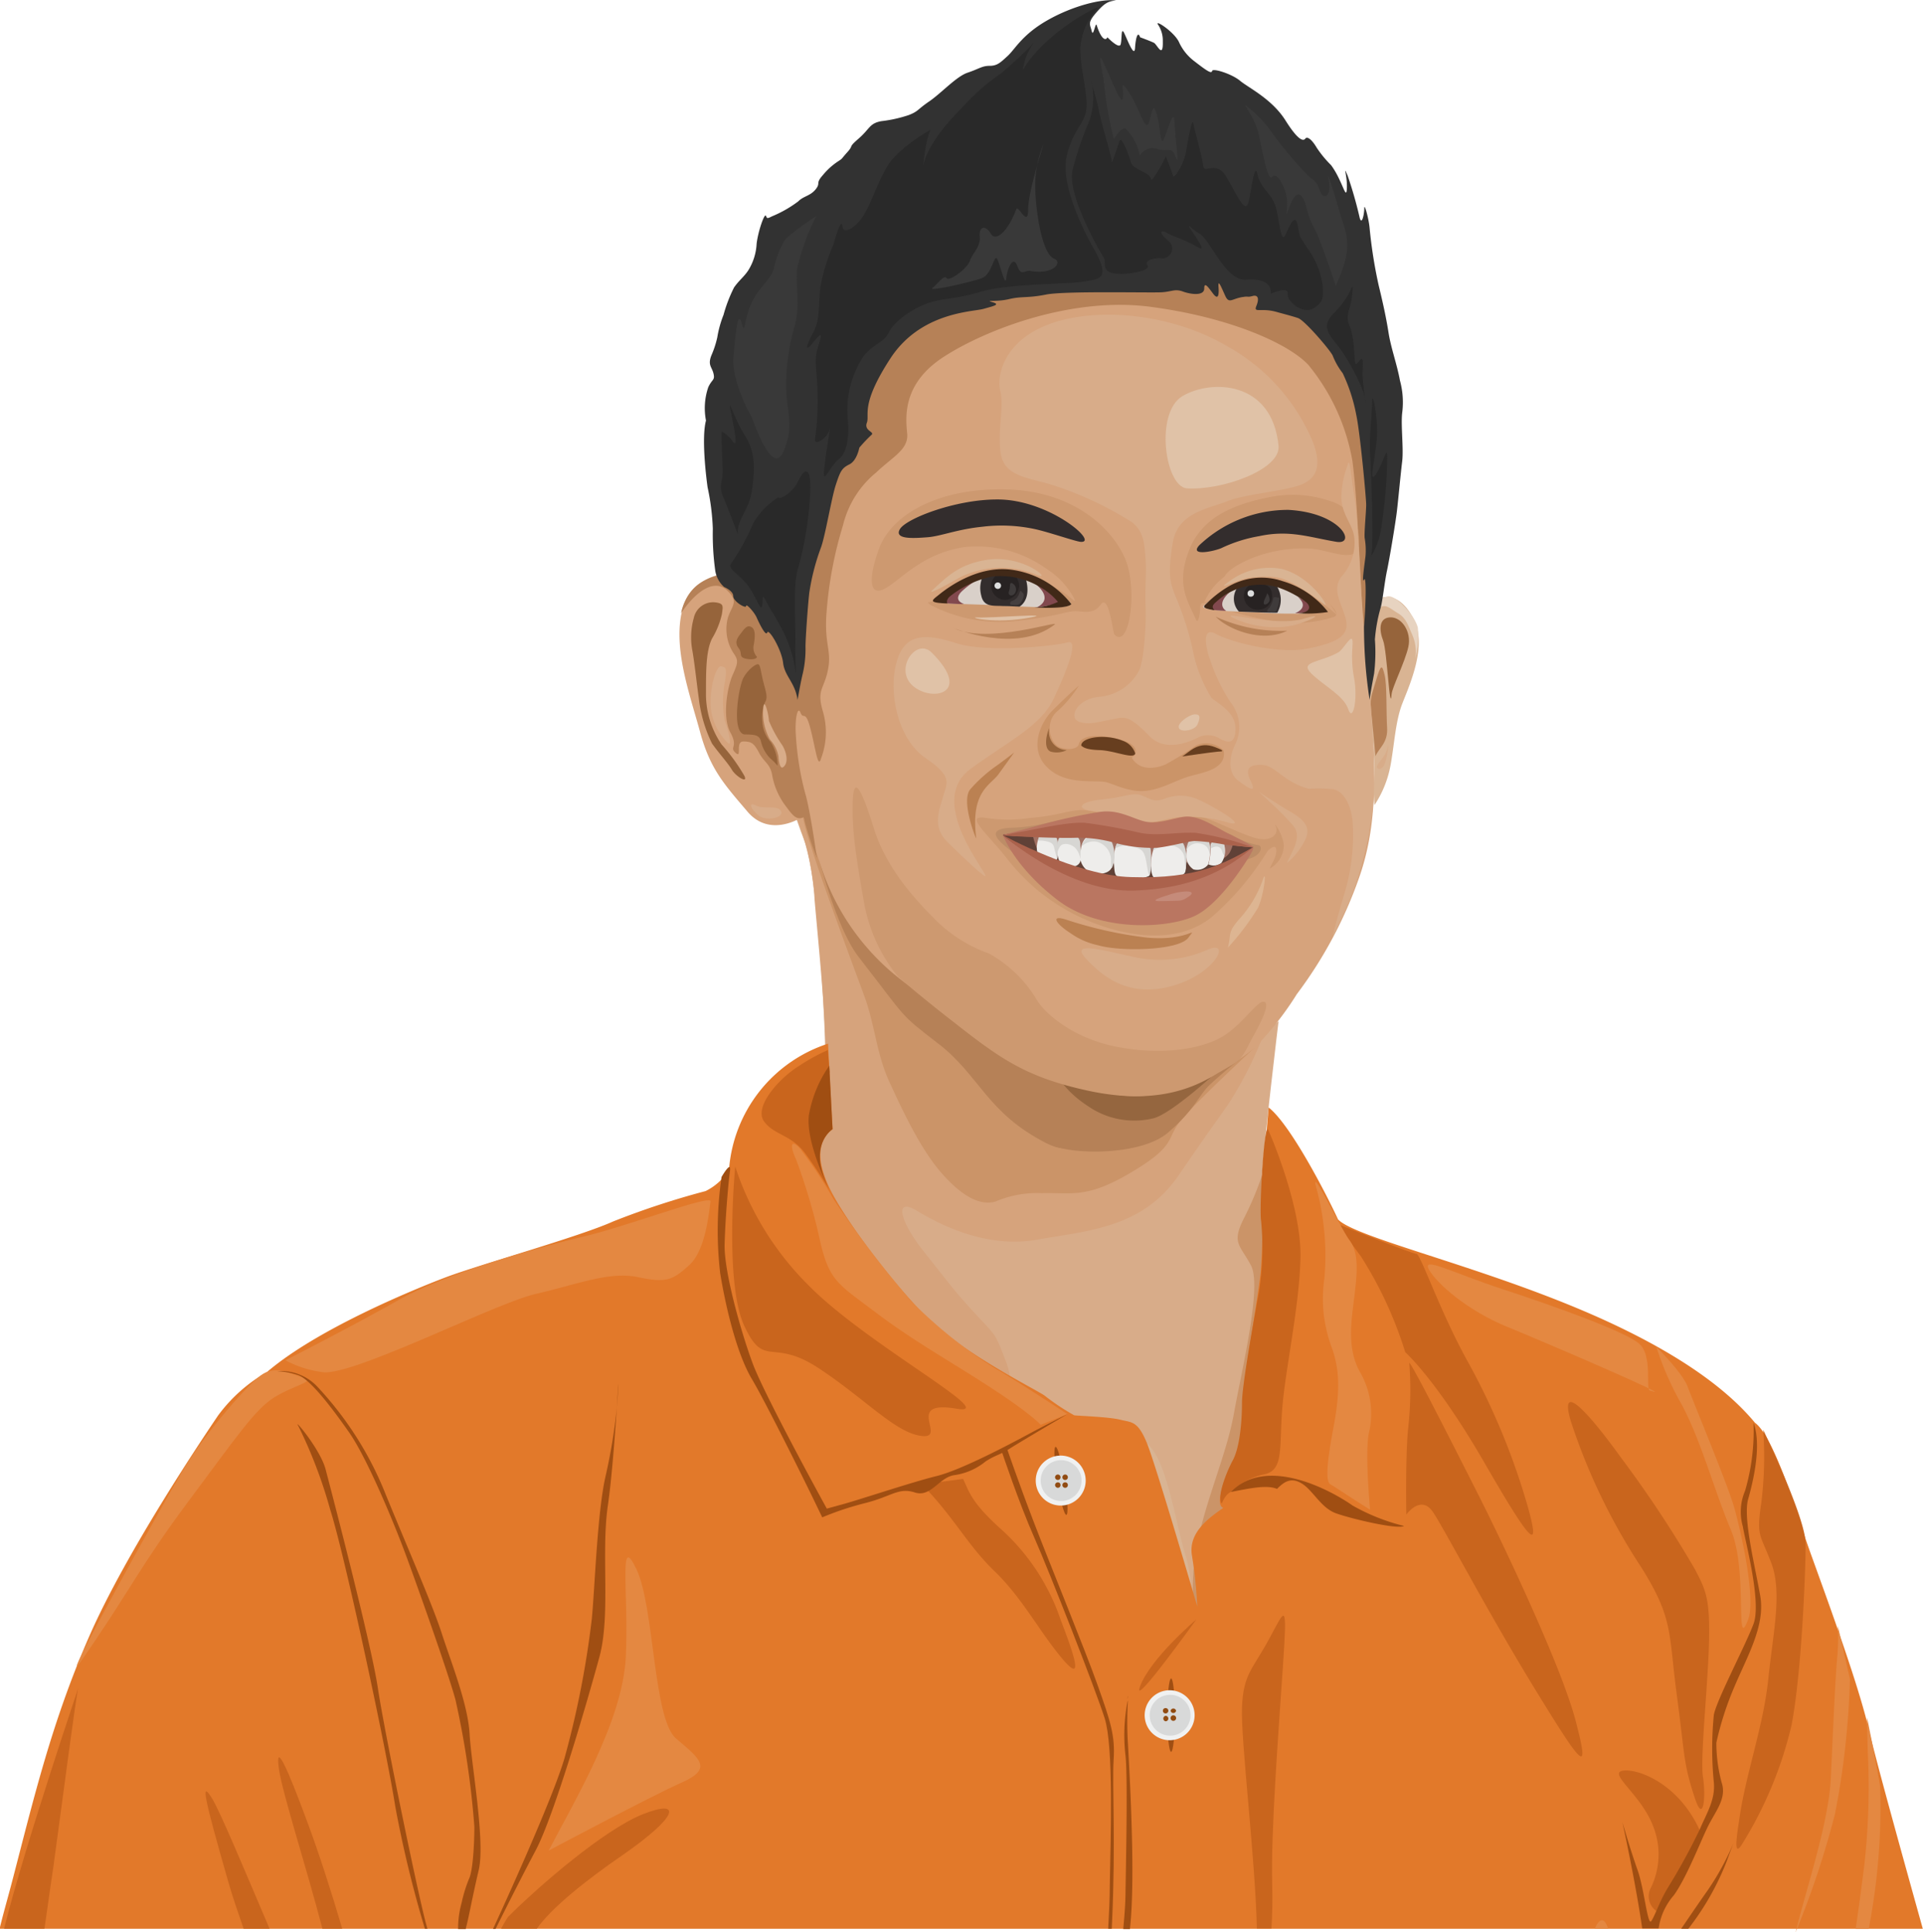 <svg xmlns="http://www.w3.org/2000/svg" width="194.02" height="194.9" viewBox="0 0 194.02 194.9">
  <defs>
    <style>
      .cls-1 {
        fill: #d8ac89;
      }

      .cls-2 {
        fill: #d6a37c;
      }

      .cls-3 {
        fill: #cb9468;
      }

      .cls-4 {
        fill: #b68157;
      }

      .cls-5 {
        fill: #95663f;
      }

      .cls-6 {
        fill: #cd9970;
      }

      .cls-7 {
        fill: #bb8152;
      }

      .cls-8 {
        fill: none;
        stroke: #d25a30;
        stroke-miterlimit: 10;
        stroke-width: 0.15px;
      }

      .cls-9 {
        fill: #96643b;
      }

      .cls-10 {
        fill: #d9b493;
      }

      .cls-11 {
        fill: #e7d3c0;
      }

      .cls-12 {
        fill: #ddb592;
      }

      .cls-13 {
        fill: #e0c2a7;
      }

      .cls-14 {
        fill: #323232;
      }

      .cls-15 {
        fill: #e2792a;
      }

      .cls-16 {
        fill: #c9651d;
      }

      .cls-17 {
        fill: #e48841;
      }

      .cls-18 {
        fill: #a04e12;
      }

      .cls-19 {
        fill: #f0f1f1;
      }

      .cls-20 {
        fill: #d8d9d9;
      }

      .cls-21 {
        fill: #914b12;
      }

      .cls-22 {
        fill: #332d2d;
      }

      .cls-23 {
        fill: #d9d0c9;
      }

      .cls-24 {
        fill: #272222;
      }

      .cls-25 {
        fill: #82494e;
      }

      .cls-26 {
        fill: #412918;
      }

      .cls-27 {
        fill: #bd8d67;
      }

      .cls-28 {
        fill: #604137;
      }

      .cls-29 {
        fill: #a17062;
      }

      .cls-30 {
        fill: #eeedeb;
      }

      .cls-31 {
        fill: #d7d6d3;
      }

      .cls-32 {
        fill: #ba7661;
      }

      .cls-33 {
        fill: #ab624c;
      }

      .cls-34 {
        fill: #c58b7a;
      }

      .cls-35 {
        fill: #673e1f;
      }

      .cls-36 {
        fill: #292929;
      }

      .cls-37 {
        fill: #393939;
      }

      .cls-38 {
        fill: #dddede;
      }

      .cls-39 {
        fill: #3f3b3b;
      }

      .cls-40 {
        fill: #453f3f;
      }
    </style>
  </defs>
  <title>Asset 29people2</title>
  <g id="Layer_2" data-name="Layer 2">
    <g id="Layer_1-2" data-name="Layer 1">
      <g>
        <g>
          <path class="cls-1" d="M80.34,117.07s3.15-3.57,2.94-10.79-.91-17.6-2-21.16c-.61-1.53-1.32-3.67-1.32-3.67s1.32-3,1.73-1.62,3,11.5,7.73,15.66,10.68,8.55,12.82,9.67,7.33,4.38,13.13,4.07,8.54-2.24,10.07-3.46S129,103,129,103s-1.42,11.69-1.73,16.17.41,5.29.91,6.51.21,6.41-.4,11.3-1,9.77-2.14,13.12-1.93,2.75-2.54,5.6.1,7.42-1.22,7.42-5.7-10-6.92-12.72-5.9-4.37-9.36-6.2S83.29,131.51,80.34,117.07Z"/>
          <path class="cls-2" d="M100.83,141.4s1.83-1,.69-4-1-2.59-3.11-4.88-2.46-2.83-5.13-6.19-3-5.57-.76-4.2,7,3.82,12.11,2.91,10.63-1.15,14.29-6.49,3.21-4.58,5-7.17a38.27,38.27,0,0,0,3.51-6.87c.16-.53-1.91,2.21-6.1,3.43s-21.45-3.12-25.19-6.18S84.66,90.21,83.6,86.93a26.54,26.54,0,0,0-2.83-5.88s-.89.4-.58,1a26.49,26.49,0,0,1,2,8.75c.45,5.18,1.52,15.34,1,18.84-1,3.89-1.83,6.34-2.44,6.87s2.06,6.94,5.8,10.45S97.71,138,98.85,139A14.06,14.06,0,0,1,100.83,141.4Z"/>
          <path class="cls-3" d="M126.55,105.7s-5.11,4.73-7.1,6.94-.45,2.67-5.11,5.49-6.1,2.14-9.23,2.22a10.7,10.7,0,0,0-4.66.84c-1.53.45-3.35-.46-5.49-2.91s-4-6.48-5.26-9.23-1.45-5.72-2.45-8.46S81.48,85.22,81,82.37C83.67,88,87.18,94,89.31,96s6.49,6.11,8.4,7.48,7.09,4.66,9.92,5.34,8.39,1,10.91.31A68.09,68.09,0,0,0,126.55,105.7Z"/>
          <path class="cls-4" d="M81.54,82.2s2.18,10.57,5.1,14.34c5,6.41,3.94,5.57,8.08,8.77s4.82,6.92,10.85,10c2.6,1.32,3.61-.1,4-1.58s-5.88-7.36-6.49-8.47S81.54,82.2,81.54,82.2Z"/>
          <path class="cls-4" d="M97.71,104.32s2.44,2.14,4.88,4.12,1.88,6.31,3.79,7.15,8.73,1,11.47-1.35,3.1-3.79,4.25-4.86a51.88,51.88,0,0,1,4.08-3.38c.21-.08-7.64,5.49-16.49,3S97.71,104.32,97.71,104.32Z"/>
          <path class="cls-5" d="M122.58,108.29s-4.35,4-6.17,4.5a8.19,8.19,0,0,1-6.64-1.22c-2.45-1.6-2.9-3-3.37-3.2s5.73.61,8.33.76A46.11,46.11,0,0,0,122.58,108.29Z"/>
          <g>
            <path class="cls-2" d="M101.09,106.48c-3.73-2.12-6.4-5-9.16-6.91a23.73,23.73,0,0,1-9-11.91C80.76,81.23,81,82.37,81,82.37s-3.25,2.24-5.58-.5-3.77-4.28-4.79-8.05-2.84-8.64-1.73-12.51,5.5-4.17,8,0,3.66,4.89,3.86,2.35S80.64,50.43,83,46.87s2.85-4.28,3.76-8.14,4.72-11.4,13.6-12.72,20.9-.2,27.41,2.64,11.08,13.54,10.58,20.76-.92,9.66-.82,11.8.69,6.61.86,10.79.92,10.42-1.29,16.6a43.28,43.28,0,0,1-6.26,11.68,31.27,31.27,0,0,1-4.27,5.42c-1.6,1.37-7.55,5.64-13.81,4.73S104.63,108.49,101.09,106.48Z"/>
            <path class="cls-6" d="M90.61,98.52a16.3,16.3,0,0,1-3.45-7.6c-.84-4.73-1.21-7.2-1.13-10s.87-1.47,2.14,2.64c1.09,3.54,3.56,6.56,6,9a14.34,14.34,0,0,0,5.6,3.61,13,13,0,0,1,4.78,4.58c.84,1.52,3.75,3.91,7.83,4.78,4.83,1,8.83.25,10.82-.89s3.54-3.51,4.19-3.59c1.18-.14-.8,3.17-1.33,4.2-1,2-1.19,1.79-3.48,3.17s-6.06,3-12.59,1.64c-7-1.48-9.5-3.64-14.7-7.69C92.08,99.84,90.61,98.52,90.61,98.52Z"/>
            <path class="cls-4" d="M82.42,86.54s-.66-4.8-1.19-6.56a29.07,29.07,0,0,1-.92-5.65c-.15-1.75.16-3.2.46-2.44s.48-.38,1,1.61.75,4.13,1.07,3A7.46,7.46,0,0,0,83,71.67c-.61-2.14.15-2.14.54-4.12s-.39-2.52-.15-5.73A39.89,39.89,0,0,1,85.05,53a9.89,9.89,0,0,1,3.35-5.34c1.68-1.6,3.28-2.32,3.13-3.92s-.54-5,3.66-7.73,12.9-6.12,20.91-5.06S130,34.66,132,36.8a20.91,20.91,0,0,1,4.45,9.69c.38,2.89.53,6.48.69,9.15s.41,8.74.49,10.11.73-11.79,1.26-16.52-2-17.78-7.32-20.83-20.83-7.4-30.83-5.49S85.5,28.71,84,35.19,80.39,58,79.32,58.93s-2.67-.85-4.28-1.08-5.48.08-6.33,4c1.68-2.44,3.44-3.44,4.66-2.29s.46,1.52.07,2.75A4.47,4.47,0,0,0,74,65.87c.53.75.46,1-.08,2.21s-1.07,4.27-.23,5.8-.15,1.45.53,2.06-.06-1.15.77-1.15,1.07.16,1.6,1.15,1.07,1.06,1.3,2.14a7.27,7.27,0,0,0,1.22,3c.68.91,1.07,1.53,1.68,1.45l.3-.08A32.12,32.12,0,0,0,82.42,86.54Z"/>
            <path class="cls-6" d="M112.43,64c1.52,1.53,2.3-4.34,1.22-7.32s-5-7.17-12.2-7.32-11.6,2.82-12.75,5.95-1,5,.69,4,3.66-3.44,7.86-4.12a12,12,0,0,1,8.93,2.64c.76.76-3.9-1.8-7.18-1.12s-4.42,2-5.1,3.13c-.08.39-.77.78.07,1.22a15.1,15.1,0,0,0,8.39,1.6c4-.45,5-.91,5.88-1s2,.46,2.82-.68S112.28,63.8,112.43,64Z"/>
            <path class="cls-6" d="M120.67,62.51c-.81-1.89-2.13-3.58-.6-7.25s5.72-4.65,8-5.11a11.68,11.68,0,0,1,6.11.38,4,4,0,0,1,2.9,4.35c-.15,2.13-2.89.55-5,.45-5.18-.22-9.28,2.58-8.44,3.18s6.94-2.72,10.07,1.79c.54.83,1.63,1.62.86,1.93a12.78,12.78,0,0,1-6.46.35,37.86,37.86,0,0,1-5.87-1.52c-.84-.38-1.15-.31-1.15.23S120.9,63,120.67,62.51Z"/>
            <path class="cls-4" d="M129.87,63.62c-2.59,1.29-6.07-.2-7.21-1.42A15.74,15.74,0,0,0,129.87,63.62Z"/>
            <path class="cls-4" d="M106.4,63c.66-.51-6.63,2-10.14.38C96.26,63.35,102.52,66,106.4,63Z"/>
            <path class="cls-3" d="M108.85,69.15s-1.53,1.37-2.67,2.52-2.45,3.81-.53,5.72,4.95,1.22,6,1.52,2.44,1.07,4.12.84,3-1.14,4.5-1.52,3.49-.79,3.19-2.53a2.48,2.48,0,0,0-2.81-.5,31,31,0,0,1-3,1.88c-1,.46-2.69.72-3.46-.66.51-.35.61-.92-.15-1.42s-4.67-1.43-5.18,0c-.05.5-.92.71-1.88.4s-1.63-2.34-.42-3.56A11.37,11.37,0,0,0,108.85,69.15Z"/>
            <path class="cls-7" d="M98.5,84.55c0,.19-1.58-3.75-.61-4.93a14.7,14.7,0,0,1,2.74-2.44c.82-.6,1.69-1.27,1.69-1.27l-1.58,2.19C99.92,79.22,97.89,79.83,98.5,84.55Z"/>
            <path class="cls-6" d="M101.55,86.54c-.94-1.19-1.2-1.4-2.16-2.52s-1.29-1.73.08-1.52a15.15,15.15,0,0,0,4.5,0c2.64-.2,3.88-.79,5.16-.79s4.63,1.07,6.3,1.17,4.58-.61,5.6-.51,4.53,2,6,2.24,2-.66,1.68-1.27.72.71.82,1.93a2.71,2.71,0,0,1-1.32,2.29c-.31.15.5-.81.56-1.63s-.46-.5-.87-.1a28.84,28.84,0,0,1-5.7,6.72c-3.41,2.69-8.44,2.09-12.92.1A20.33,20.33,0,0,1,101.55,86.54Z"/>
            <path class="cls-7" d="M110.81,95.35A7.43,7.43,0,0,1,108,94.12c-1.43-.91-2.09-1.88-.46-1.37a41.34,41.34,0,0,0,8.24,1.83c4.23.36,5.09-1.32,4.12,0S113,96,110.81,95.35Z"/>
            <path class="cls-1" d="M129.83,87.06c.77-1.59,1.52-2.75.61-3.82a29.4,29.4,0,0,0-2.49-2.5l-.92-.86s1.68,1.12,2.8,1.78,2.55,1.43,1.93,2.89A7,7,0,0,1,129.83,87.06Z"/>
            <path class="cls-8" d="M118.77,72.73c-1.11.29-1.45-.84-1.23-1.83a14.56,14.56,0,0,0,.54-3.66,54.73,54.73,0,0,0-1.15-8.47,33.94,33.94,0,0,1-.37-5c0-.15.68,5.12,1.37,7.78s1.38,7.17,1.52,8.32S120.21,72.35,118.77,72.73Z"/>
            <path class="cls-8" d="M124.34,48.47c-1.62.59-1.3.53-4.89.84a12.34,12.34,0,0,1-6.18-.92c-1.37-.38.69-.53,4-.84s5.34-.3,6.8-.38S126.86,47.55,124.34,48.47Z"/>
            <path class="cls-9" d="M78.45,77.23a4.36,4.36,0,0,0-.7-2.39,3.29,3.29,0,0,1-.83-2,3.93,3.93,0,0,1,.26-2c.31-.46.11-1-.15-2s-.3-1.73-.51-1.83-1.06.51-1.52,1.37-1.23,5.45.1,5.7c1.16,0,1.53.1,1.68.71a3.51,3.51,0,0,0,.91,1.68A6.77,6.77,0,0,1,78.45,77.23Z"/>
            <path class="cls-9" d="M76.37,66.25A1.34,1.34,0,0,1,76.06,65c.15-.92.15-1.58-.3-1.78s-.72.3-1.12.81-.46.92-.1,1.37,0,.82.56,1S76.37,66.51,76.37,66.25Z"/>
            <path class="cls-9" d="M75.1,78.25a18.67,18.67,0,0,0-2.29-3.15,9,9,0,0,1-1.58-5.29c0-2.14,0-4.17.61-5.4a8.2,8.2,0,0,0,1-2.49c.11-.81.21-1.07-.76-1.17A2,2,0,0,0,70,62.33a7.2,7.2,0,0,0-.15,3.26c.2,1.06.51,3.86.66,4.88A13.9,13.9,0,0,0,71.84,75c.71,1,1.63,2,2,2.64S75.51,79.11,75.1,78.25Z"/>
            <path class="cls-10" d="M138.68,81.2a10.74,10.74,0,0,0,1.58-3.81c.41-2.09.51-4.58,1.22-6.41s2.54-5.8,1.17-8.5-3.11-2.49-3.76-1.88a3.36,3.36,0,0,0-1.23,2.52c.06,1,1.07,12.84,1,15A17.17,17.17,0,0,0,138.68,81.2Z"/>
            <path class="cls-9" d="M140.41,70c-.18,2.24-.46-4.37-.86-5.39s-.46-2.29.71-2.34,2.18,1.47,1.83,3S140.46,69.35,140.41,70Z"/>
            <path class="cls-1" d="M138.94,77.23c.4-.68.91-1,1.07-1.88s0,1.17-.36,1.83S138.78,77.49,138.94,77.23Z"/>
            <path class="cls-1" d="M78.76,81.76c-.42-.58-1.68-.1-2.5-.51s-.5.36.26,1S79.27,82.47,78.76,81.76Z"/>
            <path class="cls-1" d="M73.52,75a5.63,5.63,0,0,1-1.83-4.12c0-2,.66-3.77,1.06-3.67s.62,0,.42,1.43a10.46,10.46,0,0,0-.06,4C73.42,73.52,73.88,75.15,73.52,75Z"/>
            <path class="cls-4" d="M138.78,76.27c.36-.87,1.27-1.32,1.17-2.9s0-4.27-.25-5.29-.36-1.17-.87.56-.63,1.78-.46,3.36S138.78,76.27,138.78,76.27Z"/>
            <path class="cls-11" d="M142.8,66.45a4.32,4.32,0,0,0-.3-2.39c-.46-1.07-.66-1.73-1.43-2.19s-1.17-.91-1.73-.66-1.11-.61.71-1.06c.82-.11,2.7,1.93,3,3.15A9.3,9.3,0,0,1,142.8,66.45Z"/>
            <path class="cls-1" d="M79,77.39c.55-.37.42-1.38-.05-2.19a12.93,12.93,0,0,1-1.37-2.49c0-.51-.45-2.39-.56-1.38a5.54,5.54,0,0,0,.66,3.26,3.4,3.4,0,0,1,.87,1.73C78.56,76.78,78.71,77.59,79,77.39Z"/>
            <path class="cls-1" d="M112.89,72.43c-1.75.28-2.9.76-4,.38s-.31-2.29,2-2.52a5,5,0,0,0,4-2.59c.54-.92.77-4.73.69-6.57s.11-3.43,0-4.73-.08-2.74-1.38-3.73a34.66,34.66,0,0,0-8.47-3.89c-2.59-.7-4.58-.92-4.81-3.36s.39-4.43,0-6,.39-5.11,5.12-6.79,12.2-1,17.77,2.29a19.65,19.65,0,0,1,8.63,9.61c.84,2.14.61,3.66-1.15,4.35s-5.58.92-7.48,1.68-5,1.14-5.49,4.2-.3,3.89.23,5.26a30.63,30.63,0,0,1,1.75,5.34,14.65,14.65,0,0,0,1.91,5c.53.54,2.44,1.38,2.44,3.13s-.92,1.37-1.6,1a2.24,2.24,0,0,0-2.06-.15c-.61.3-3.28,1.68-5-.08S113.68,72.3,112.89,72.43Z"/>
            <path class="cls-1" d="M99.39,88.22c-.83-1.54-5.57-7.7-1.45-10.68s7.1-4.35,8.39-7.1,2.6-6,1.38-5.64-8.17,1.07-11.22.08-5.17-1.06-6,1.82c-.92,3.06.08,7.86,2.9,9.77s2.13,2.52,1.76,3.89-1.15,3,.45,4.58S99.8,89,99.39,88.22Z"/>
            <path class="cls-1" d="M132.05,79.56c-2.52-.65-3.36-2.33-4.66-2.4s-1.83.31-1.21,1.6-.08.84-1.23,0-.91-2.52-.31-3.7a4,4,0,0,0-.49-4.23,17.61,17.61,0,0,1-2-4.13c-.46-1.14-1-3.61.53-2.76s6.33,2.08,9.32,1.47,4.11-1.3,3.81-2.83-1.53-3-.46-4.42a5.07,5.07,0,0,0,1.3-3.82c-.08-1.45-1.45-2.51-1.3-4.5a9.59,9.59,0,0,1,.61-2.9c.23-.91.25.46.7,3.21s.45,7.49.95,13,1.45,14.93.82,18.92a35.92,35.92,0,0,1-2.17,8.57c-.86,2-1.81,3.88-1.81,3.88s.37-1.69,1.21-4.44a20.18,20.18,0,0,0,.83-6.87c-.07-1.75-.83-3.51-2.13-3.62A14,14,0,0,0,132.05,79.56Z"/>
            <path class="cls-1" d="M124,83a14.07,14.07,0,0,0-4.66-.61c-2.14.07-2.75,1-4.88.29a21.5,21.5,0,0,0-4.42-.9c-1.46-.23-1.15-.92,1.2-1.15s3.06-.76,4-.38,1.22.69,2.28.31a4.33,4.33,0,0,1,3.51.15C122.35,81.28,126,83.45,124,83Z"/>
            <path class="cls-1" d="M121.72,95.85a12,12,0,0,1-7.61.61c-2.9-.61-6.26-1.6-4.5.28s4.45,4,8.92,2.63C122.78,98.07,124.3,94.64,121.72,95.85Z"/>
            <path class="cls-12" d="M123.88,95.59c.38-1.42-.08-1.42,1.07-2.79a11.69,11.69,0,0,0,2.44-4c.46-1.45.16,1.37-.45,2.74A25.64,25.64,0,0,1,123.88,95.59Z"/>
            <path class="cls-13" d="M104,62.28c2.56-.47-4.12.08-5.34,0S100.3,63,104,62.28Z"/>
            <path class="cls-1" d="M124.56,62.4c-2-1,4,.91,7,0,2.71-.8-.05.61-1.8.8A10,10,0,0,1,124.56,62.4Z"/>
          </g>
          <path class="cls-3" d="M120.93,164.88a20.22,20.22,0,0,1-.3-8.14c.7-4.78,3.05-9.66,3.86-14.14s2.85-12.82,1.73-14.95-2-2.24-.7-4.79a31.78,31.78,0,0,0,2.33-6c.61-1.93,2.14,7.83,2.75,11.09s-1.94,14.76-2.85,19.44-1.84,10.37-3.06,13.42A7.49,7.49,0,0,1,120.93,164.88Z"/>
          <path class="cls-10" d="M120,163a13.55,13.55,0,0,0-.41-6.21c-1-3.25-1.83-9.35-3.76-11.09s-4.47-2.85-8.65-3.05a18.83,18.83,0,0,1-6.36-1.2s-.45,1.5,3.82,4.36,5.6,3,8.55,8.13A47.87,47.87,0,0,0,120,163Z"/>
        </g>
        <path class="cls-14" d="M80.47,70.6c-.24-1.76-1.3-2.37-1.46-3.74s-1.45-3.51-1.6-3.06-.84-1-1.07-1.52-1.06-1.45-1.06-1.15-1.3-.45-1.3-1-.92-.92-.92-.92a2.78,2.78,0,0,1-.91-1.76,26.61,26.61,0,0,1-.23-4.12,23.71,23.71,0,0,0-.53-4.19c-.16-1.15-.62-5-.16-6.72a6.54,6.54,0,0,1,.23-3.36c.38-.83.69-.68.53-1.37s-.6-.84-.22-1.83a9.73,9.73,0,0,0,.6-1.83A10.82,10.82,0,0,1,73,31.76,14.76,14.76,0,0,1,74.06,29c.53-.76,1-1.06,1.45-1.75a5.61,5.61,0,0,0,.83-2.68c.16-1.29.77-3,.92-2.82s0,.4.61.08a12,12,0,0,0,2.67-1.52c.53-.54,1.22-.54,1.76-1.22s-.08-.54.75-1.46a6.81,6.81,0,0,1,1.53-1.37c.47-.31.23-.15.92-.92s0-.38,1.14-1.37,1.07-1.53,2.29-1.75a13.48,13.48,0,0,0,2.75-.61c1-.39.84-.54,2.07-1.38s2.74-2.52,3.88-2.9,1.45-.69,2.21-.69,1.07-.3,1.83-1,1.46-2.14,4-3.59,5.49-2.2,6.94-2c-.84.07-1.21.3-2.06,1.29s-.56,1.12-.4,1.8.38-1,.5-.6c.46,1.45.92,1.6,1.08,1.22,0,0,1.19,1.24,1.34.71s0-1.91.39-1.06,1,2.41,1.06,1.42.28-1.76.51-1.07c0,0,1.09.4,1.4.56s.94,1.68.89-.16a2.87,2.87,0,0,0-.51-1.72c-.23-.46,1.68.81,2.14,1.8a5,5,0,0,0,1.52,1.91c1.38,1.07,1.76,1.3,1.83,1s2,.31,2.82,1,3.21,1.82,4.58,4,1.84,2.06,2,1.83.61,0,1.15.92a11,11,0,0,0,1.44,1.75c1.15,1.53,1.53,3.67,1.6,2.37s-.45-2.52.08-1.3a41,41,0,0,1,1.22,4.27c.23.77.46-.45.46-1s.46,1.07.54,2.06a47.55,47.55,0,0,0,.91,5.73c.46,1.9.76,3.28,1,4.8s.84,3.13,1.15,4.81a8.32,8.32,0,0,1,.22,3.28c-.14,1.3.16,3.59,0,4.89s-.38,3.73-.53,5-.76,4.88-1,6-.44,3.05-.64,3.74a15.93,15.93,0,0,0-.58,3.2,17.78,17.78,0,0,1-.08,3.44c-.23,1.22-.45,2.44-.45,2.67a47.82,47.82,0,0,1-.57-7.4c.18-2.06.26-5.27,0-4.74s.07-1.67.15-2.36a7,7,0,0,0-.08-1.83c-.07-.46.15-2.67.15-3.36s-.61-7.25-1-9.07a17.14,17.14,0,0,0-1.37-4.21,7.18,7.18,0,0,1-1-1.75c-.16-.45-2.82-3.58-3.51-3.81s-1.69-.48-2.14-.61c-1.6-.46-2.37.15-2.06-.61s.16-1.15-.39-1-.4,0-.91.09c-1.14.14-1.44.75-1.83-.09s-.76-1.82-.69-.91-.07,1.29-.53.69-.91-1.3-.91-.54-1.31.61-2.14.31-1.07,0-2.14.07-9.77-.15-11.67.23-2.44.15-3.74.46-2.52.07-1.68.31.15.38-.92.68-6.33.31-9.38,5-2.06,5.65-2.37,6.48.84.92.46,1.23a14.42,14.42,0,0,0-1.22,1.29s-.23,1.3-1,1.68-.92.69-1.37,2.06-1.08,5.27-1.53,6.41a22.52,22.52,0,0,0-1.15,4.5c-.14,1.22-.38,4.58-.38,5.42A11,11,0,0,1,81,67.92C80.77,68.84,80.47,70.6,80.47,70.6Z"/>
        <g>
          <g>
            <path class="cls-15" d="M188.58,174.55c-1.31-5.7-5.69-17.1-6.51-19.63s-3.15-10.08-5-11.41c-1.94-2.33-6.31-6.61-17.29-11.28S136.7,124.8,135,123c-1.12-2.44-4.78-9.56-7-11.29-.3,3.16-.61,8.55-.71,10.07a49.44,49.44,0,0,1-.1,6.61c-.41,3.46-1.73,10.59-1.73,12.62a17.82,17.82,0,0,1-.72,5.59c-.51,1.43-2.44,5-1.32,5.5-1.32.92-3.56,2.44-3.16,4.79a45.43,45.43,0,0,1,.54,5.15s-4.19-14.34-5.11-16.55-1.53-2-2.67-2.29-4.2-.38-4.65-.45a23,23,0,0,1-3-2c-1.3-.84-8.24-4.27-11.91-7.94s-8.54-10.22-9.91-13.28-.76-4.73.46-5.64c-.24-3.89-.46-8.62-.46-8.62a14.5,14.5,0,0,0-10,12.74,5.82,5.82,0,0,1-2.36,2.13,82.65,82.65,0,0,0-9.32,3.06c-3.35,1.52-13.5,4.35-16.93,5.65s-13,5.26-18,9.54A15.9,15.9,0,0,0,22,142.78c-1.29,1.91-9.23,13.66-13,22.28s-5.57,16.25-7.7,24.42c-.52,2-1,3.63-1.34,5.07H194C191.82,186.73,189.33,177.76,188.58,174.55Z"/>
            <path class="cls-16" d="M21.43,181.46c-1.22-2-.91-.4,1.63,8.45.45,1.57,1,3.11,1.52,4.64H27.2C24.75,188.81,22.26,182.84,21.43,181.46Z"/>
            <path class="cls-16" d="M31.09,184c-2.13-5.79-3.35-8.44-2.95-5.59.37,2.57,2.8,10,4.39,16.14h2C33.44,190.83,32.18,186.94,31.09,184Z"/>
            <path class="cls-16" d="M5.36,188.49c1-7.33,2.33-17.6,2.54-18.22S2.44,186.35.41,194.55H4.48C4.76,192.76,5,190.8,5.36,188.49Z"/>
            <path class="cls-16" d="M83.67,120s-1-1.72-2.42-3.65-3.15-1.83-4.17-3.25,1.43-4.28,3.56-5.6a18.91,18.91,0,0,1,2.88-1.58l.18,2.22s-2.25,3.73-1.33,7.19A17.15,17.15,0,0,0,83.67,120Z"/>
            <path class="cls-16" d="M96.51,142.09c4.66.79-9.15-6.51-15-12.51a30,30,0,0,1-7.33-11.91s-1.12,11.7.92,16.08,2.75,1.12,7.52,4.27,7.74,6.52,10.38,6.82S91.12,141.18,96.51,142.09Z"/>
            <path class="cls-16" d="M124.18,150.49a7,7,0,0,1,3.37-1.78c2-.41,1.51-2.65,1.82-6.62s1.73-10.28,1.84-15.25-2.85-12-3.26-12.88-.92,8.09-.71,9.21a28.93,28.93,0,0,1-.21,7.12c-.4,2.14-1.72,9.36-1.72,11.19s-.21,4.48-.92,5.8-1.63,3.76-1.12,4.38C123.68,150.64,124.18,150.49,124.18,150.49Z"/>
            <path class="cls-16" d="M141.89,152.77s-.11-6,.2-8.84a34.16,34.16,0,0,0,.1-6.41c-.1-.72,4.68,8.74,7,13.32s8.34,17.2,9.77,22.68.91,5-4-3-9.16-16.18-10.38-18S141.89,152.77,141.89,152.77Z"/>
            <path class="cls-16" d="M141.78,136.39a39.76,39.76,0,0,0-4.47-9.66c-1.43-1.93-2.34-3.26-2.34-3.26s7.53,3,7.94,3,2.33,5.7,5.08,10.69a70.39,70.39,0,0,1,6.11,14.65c1.32,4.68.6,4.28-4.27-4.17S141.78,136.39,141.78,136.39Z"/>
            <path class="cls-16" d="M171,181.36c-1.18-3.54-1-4.27-1.83-10.47s-.3-7.64-3.66-12.93a61.45,61.45,0,0,1-7-14.54c-1.23-4.08,1.41-1.43,5.08,3.66A117.84,117.84,0,0,1,171,158.27c1.12,2.14,1.53,2.95,1.43,7.32s-.91,11.8-.61,13.64S171.9,184.11,171,181.36Z"/>
            <path class="cls-16" d="M167.12,192.76a1.82,1.82,0,0,1-.61-2.24,7.68,7.68,0,0,0,.2-6.52c-1.22-3-4.37-5.08-3.05-5.38s5.59,1.06,7.84,6A89.76,89.76,0,0,1,167.12,192.76Z"/>
            <path class="cls-16" d="M175.47,183.6c.69-4.84,2.43-9.36,2.94-14.24s1.42-8.75.3-11.71-1.52-2.63-1-6.09a38.28,38.28,0,0,0,.19-7.33s4.28,8.84,4.28,11.5-.41,13.12-1.43,18.31a40.11,40.11,0,0,1-5,12C174.85,187.47,175.26,185,175.47,183.6Z"/>
            <path class="cls-16" d="M93,149.72c3.15,3.16,4.58,6.1,7.33,8.75s4.37,5.8,6.61,8.55,1.83.91.1-3.56a21.65,21.65,0,0,0-5.8-9c-2.24-2-3-3.05-3.56-4.17l-.51-1.12Z"/>
            <path class="cls-16" d="M62.74,187.17c5.89-4.08,6-5.71,2.13-4.18s-10.48,7.22-13.63,10.38c0,0-.27.41-.69,1.18h3.61C55.64,192.42,59.23,189.58,62.74,187.17Z"/>
            <path class="cls-16" d="M128.36,190.21c-.15-5.49.61-15.1,1.07-22s.3-6-1.38-2.9-2.59,3.51-2.74,6.87c-.15,3.17,1.34,15.23,1.5,22.34h1.47C128.37,193.17,128.4,191.7,128.36,190.21Z"/>
            <path class="cls-16" d="M115,170.17c1-2.84,5.7-6.82,5.7-6.82S114.21,172.4,115,170.17Z"/>
            <path class="cls-17" d="M160.9,194.55h1.36C161.86,193.34,161.37,193.46,160.9,194.55Z"/>
            <path class="cls-17" d="M8.2,167.52C13,160.65,14,158.16,19,151.45s6.72-9.26,8.64-10.48,4.29-1.63,3-2-2.65-1.22-4.07-.41-5.9,6.11-7.83,9.26S5.36,171.6,8.2,167.52Z"/>
            <path class="cls-17" d="M138.23,152.27c-1.63-1-3.46-2.24-4-2.55s-.31-2.44.3-5.69.72-5.5-.1-7.94a14.05,14.05,0,0,1-.81-7.12,26,26,0,0,0-.81-9.16c-.72-2.54,2.44,4.07,3.35,5.29s.81,3,.51,5.49-.82,5.3.51,7.74a8.4,8.4,0,0,1,.91,6.31C137.72,146.78,138.23,152.27,138.23,152.27Z"/>
            <path class="cls-17" d="M176.38,163.35c-1.35,3.52,0-4.88-1.73-9s-3.06-9.16-5-12.72a30.56,30.56,0,0,1-2.54-5.79s2.65,2.64,3.15,4,4,9.77,4.68,12.11S177.19,161.22,176.38,163.35Z"/>
            <path class="cls-17" d="M189.7,180.24c-.2-1.42-1.32-7-1.32-7s0,1.84.1,4.17a71.66,71.66,0,0,1-.4,10.89c-.26,1.94-.51,4.06-.86,6.27h1.32A64.58,64.58,0,0,0,189.7,180.24Z"/>
            <path class="cls-17" d="M185.13,183a82,82,0,0,0,1.52-13.63L185.43,164a23.33,23.33,0,0,1-.1,3.55c-.2,2.55-.4,7.33-.61,11.81s-2.51,11.28-3.47,15.22h.05A89.44,89.44,0,0,0,185.13,183Z"/>
            <path class="cls-17" d="M181.3,194.55h-.05c0,.11-.07.24-.09.35S181.21,194.76,181.3,194.55Z"/>
            <path class="cls-17" d="M105,143.72s-.82-1-4.89-3.66-7.94-4.79-11.69-7.63-4.68-3.16-5.6-6.92A62.47,62.47,0,0,0,80.34,117c-.72-1.53-.51-2.14.4-1.12a43.88,43.88,0,0,1,3.36,5.08A109.2,109.2,0,0,0,92,131.31a47.4,47.4,0,0,0,8.25,6.62c2.13,1.21,7.43,4.7,7.43,4.7Z"/>
            <path class="cls-18" d="M113.76,171.39c.08-.35,0-.47,0,0Z"/>
            <path class="cls-18" d="M113.81,176a34.76,34.76,0,0,1,0-4.58c0,.07,0,.13-.05.21a17.87,17.87,0,0,0-.2,5.49c.2,1.83.09,8.75,0,13.53,0,1.4-.12,2.69-.23,3.93H114C114.54,189.93,114.08,180.81,113.81,176Z"/>
            <path class="cls-18" d="M107.71,142.63s-2.14,1.06-4,2.06-6.72,3.58-9.23,4.2-7.71,2.36-9.38,2.82l-1.68.46s-6.26-11.37-7.48-14.65-2.9-9.31-2.83-12,.38-6.26.54-7.41-.85.61-.85.61a37.72,37.72,0,0,0-.14,9.69c.68,4.13,1.83,8.4,3.2,10.69s5.42,10.46,6.26,12.21l.84,1.74a29.9,29.9,0,0,1,4.34-1.44c2.68-.68,3.36-1.6,5-1.07s2.43-1.53,4-1.75a6.36,6.36,0,0,0,3.14-1.38c1.07-.69,1.37-.61,2.43-1.29S107.71,142.63,107.71,142.63Z"/>
            <path class="cls-18" d="M141.66,153.92a20.39,20.39,0,0,1-5.19-2.06c-1.6-1.14-8.47-5.26-12.29-1.37,1.68-.31,3.59-.77,4.66-.31.69-.68,1.38-1.23,2.51-.54s1.92,2.45,3.44,3S141,154.3,141.66,153.92Z"/>
            <path class="cls-18" d="M62.23,142c.07-.78.13-1.5.15-2.09C62.41,139,62.35,140.11,62.23,142Z"/>
            <path class="cls-18" d="M38.12,170.25c-.69-4.58-4.73-20-5.27-22.05s-3.36-5.34-2.74-4.35a47.9,47.9,0,0,1,3.2,8.4c1.53,4.8,5.72,24.48,6.56,29.9a115.37,115.37,0,0,0,3,12.4h.26C42.5,192.71,38.8,174.8,38.12,170.25Z"/>
            <path class="cls-18" d="M47,194.51c.31-1.14.62-3,1.3-5.88s-.75-10.68-.92-13.73-1.9-7.32-2.81-10.15-3.51-8.77-5.65-14a34.39,34.39,0,0,0-6.94-10.92,5,5,0,0,0-4-1.52,7.72,7.72,0,0,1,2.06.38c1.22.38,3.43,3.28,5.19,5.8s4.42,8.85,5.72,12.36,4.27,11.9,5,14.58a88.94,88.94,0,0,1,1.91,12.81c0,1.76-.15,4.5-.54,5.27a14.61,14.61,0,0,0-.75,2.44,9.54,9.54,0,0,0-.35,2.63H47Z"/>
            <path class="cls-18" d="M54,186.73c1.9-3.5,5.34-15.41,6.48-19.61s.16-10.45.84-15.19c.41-2.8.73-7.23.92-10a55.85,55.85,0,0,1-1.15,7c-.83,3.67-1.07,11.15-1.38,14.36a93.73,93.73,0,0,1-2.74,14c-1.21,4.17-6.27,15.21-7.23,17.28H50C51.37,191.8,53,188.61,54,186.73Z"/>
            <path class="cls-18" d="M112.2,193.9c.38-8.16,0-14,.16-16.4s-.3-3.82-1.6-7.48-4.81-12.21-6.42-16.4-2.81-7.71-2.81-7.71l-.47.46s1.76,5.26,3.28,8.69,6.19,15.34,7.11,18.24.61,11.83.52,16.94c0,1.33-.08,2.82-.16,4.31h.36C112.18,194.33,112.19,194.13,112.2,193.9Z"/>
            <path class="cls-18" d="M174.89,185.93Z"/>
            <path class="cls-18" d="M168.89,191.16c1.31-1.84,2.68-5.42,3.44-6.95s1.92-2.83,1.37-4.43a15.38,15.38,0,0,1-.53-4,31.67,31.67,0,0,1,1.76-5.5c1.3-3.12,3.2-6.26,2.67-9.3s-1.76-7.87-1.22-9.77,1.37-5.49.54-7.71a21.61,21.61,0,0,1-.85,6.87,5.36,5.36,0,0,0-.23,3.59c.23,1.45,1.91,7.63,1.08,9.84s-3.67,7.56-4,9.15a35,35,0,0,0,0,6.87c.15,1.76-.76,3.13-1.44,4.74a62.76,62.76,0,0,1-3.21,5.86c-.84,1.38-1.3,2.84-1.67,3.36s-.7-3.27-1.39-5.19-1.52-4.8-1.52-4.8,1.32,6,2,10.72h1.66A6.43,6.43,0,0,1,168.89,191.16Z"/>
            <path class="cls-18" d="M174.25,187.65c.36-1,.57-1.54.64-1.72a26.85,26.85,0,0,1-2.56,4.69c-.92,1.3-1.86,2.69-2.71,3.93h.72A27.07,27.07,0,0,0,174.25,187.65Z"/>
            <path class="cls-18" d="M83.37,119.36s-2.07-4.28-1.76-6.87a12.48,12.48,0,0,1,2.06-5L84,113.9S81.61,115.39,83.37,119.36Z"/>
            <path class="cls-17" d="M55.36,186.66c2.44-4.74,7.48-13,7.78-19.54s-.76-12.67,1.07-8.85,1.68,15.11,4,17.09,3.81,3,.61,4.42S55.36,186.66,55.36,186.66Z"/>
            <path class="cls-17" d="M32.78,138.43c3.62,0,17.24-7,21.36-7.94s7.33-2.28,10.23-1.67,3.5.3,5.19-1.23,2-5.64,2.13-6.4-8.24,2.44-12.67,3.5-13.88,3.66-18.77,6.42-11.45,6.1-11.45,6.1A10.78,10.78,0,0,0,32.78,138.43Z"/>
            <path class="cls-17" d="M166.46,140.26c3.25,1.09-10.23-4.73-14.35-6.41s-7.18-4.42-7.94-5.8,2.3.3,7.49,2,12.35,4.27,13.73,5.49S166,140.11,166.46,140.26Z"/>
          </g>
          <path class="cls-18" d="M118.54,173c0,2-.17,3.7-.38,3.7s-.39-1.66-.39-3.7.18-3.7.39-3.7S118.54,171,118.54,173Z"/>
          <path class="cls-18" d="M107.42,149.32c.3,1.89.38,3.45.17,3.48s-.62-1.47-.92-3.37-.38-3.45-.17-3.49S107.11,147.42,107.42,149.32Z"/>
          <path class="cls-19" d="M115.49,173a2.52,2.52,0,1,1,2.52,2.53A2.52,2.52,0,0,1,115.49,173Z"/>
          <path class="cls-19" d="M104.5,149.34a2.52,2.52,0,1,1,2.52,2.52A2.52,2.52,0,0,1,104.5,149.34Z"/>
          <path class="cls-20" d="M105,149.34A2.06,2.06,0,1,1,107,151.4,2.06,2.06,0,0,1,105,149.34Z"/>
          <path class="cls-20" d="M116,173a2.06,2.06,0,1,1,2.06,2.07A2.06,2.06,0,0,1,116,173Z"/>
          <g>
            <path class="cls-21" d="M107,149a.27.27,0,0,1-.27.28.28.28,0,0,1-.28-.28.28.28,0,0,1,.28-.27A.27.27,0,0,1,107,149Z"/>
            <path class="cls-21" d="M107.74,149a.27.27,0,0,1-.27.28.27.27,0,0,1-.28-.28.28.28,0,0,1,.28-.27A.27.27,0,0,1,107.74,149Z"/>
            <path class="cls-21" d="M107,149.79a.27.27,0,0,1-.27.28.29.29,0,0,1-.28-.28.28.28,0,0,1,.28-.27A.26.26,0,0,1,107,149.79Z"/>
            <path class="cls-21" d="M107.74,149.79a.27.27,0,0,1-.27.28.28.28,0,0,1-.28-.28.27.27,0,0,1,.28-.27A.26.26,0,0,1,107.74,149.79Z"/>
          </g>
          <g>
            <path class="cls-21" d="M117.88,172.56a.28.28,0,0,1-.28.27.27.27,0,0,1-.27-.27.26.26,0,0,1,.27-.27A.27.27,0,0,1,117.88,172.56Z"/>
            <path class="cls-21" d="M118.66,172.56a.28.28,0,0,1-.55,0,.28.28,0,0,1,.55,0Z"/>
            <path class="cls-21" d="M117.88,173.35a.28.28,0,0,1-.28.27.28.28,0,0,1,0-.55A.28.28,0,0,1,117.88,173.35Z"/>
            <path class="cls-21" d="M118.66,173.35a.28.28,0,0,1-.55,0,.28.28,0,1,1,.55,0Z"/>
          </g>
        </g>
        <path class="cls-22" d="M109,54.65c2,.19-3.12-4.31-8.42-4.27-4.19,0-9.18,1.93-9.79,3s1.47.91,2.8.81,3-.81,5.53-1.06a16,16,0,0,1,5.35.25C105.82,53.68,108.46,54.59,109,54.65Z"/>
        <path class="cls-22" d="M121,55a13,13,0,0,1,9-3.57c5.39.3,6.89,3.56,4.83,3.22-2.75-.46-4.73-1.23-7.79-.57a14.53,14.53,0,0,0-3.84,1.22C122.33,55.65,120,56.1,121,55Z"/>
        <path class="cls-2" d="M108.32,60.55c.58.58-.88-2.35-3.13-3.34a9.29,9.29,0,0,0-8.45,0c-2.93,1.34-4.41,4-2.77,3.48s4.5-3.08,7.78-2.85A11.33,11.33,0,0,1,108.32,60.55Z"/>
        <path class="cls-2" d="M121.52,60.72c0,.41,3.35-2.67,7-2a13.42,13.42,0,0,1,6.4,3.35,18.14,18.14,0,0,0-1.86-2.62A8,8,0,0,0,126,57.05,6.35,6.35,0,0,0,121.52,60.72Z"/>
        <g>
          <path class="cls-23" d="M107.93,60.73c-.91-.95-4.23-3.59-8.31-2.9A11.37,11.37,0,0,0,95,59.88c-.48.42-1.36.72-.25.89s3.63.16,6.77.33C107.49,61.44,108.37,61.18,107.93,60.73Z"/>
          <path class="cls-22" d="M99.29,57.88A2.87,2.87,0,0,0,99,60.06c.26,1.24,1.27,1,2.21,1.07.69,0,1.64.06,1.64.06s1.38-.67.55-3.13A13.66,13.66,0,0,0,99.29,57.88Z"/>
          <path class="cls-24" d="M100,59.07a1.43,1.43,0,0,1,1.52-1.37,1.4,1.4,0,0,1,1.31,1.4,1.5,1.5,0,0,1-1.38,1.41A1.44,1.44,0,0,1,100,59.07Z"/>
          <path class="cls-25" d="M97.29,60.93s-1.27-.34-.19-1.34a9.21,9.21,0,0,1,1.32-1s-2.49.66-3.1,1.37-.67.82.27.9S97.29,60.93,97.29,60.93Z"/>
          <path class="cls-25" d="M104.65,61.25c-.08,0,1.83-.68-.18-2.36a9.13,9.13,0,0,1,2.47,1.9A11.24,11.24,0,0,1,104.65,61.25Z"/>
          <path class="cls-26" d="M95.58,60.87s-.18-.34.27-.72a10.13,10.13,0,0,1,4.26-2,7.74,7.74,0,0,1,4.82,1.06,6.64,6.64,0,0,1,1.81,1.5,5.73,5.73,0,0,1-2.3.55c-.52,0,3.29.24,3.65-.33a9.22,9.22,0,0,0-6.17-3.48c-3.4-.39-6.41,1.91-7.15,2.51S93.54,60.79,95.58,60.87Z"/>
        </g>
        <g>
          <path class="cls-23" d="M121.38,61.17s2.44-2.51,5.27-2.43A7.14,7.14,0,0,1,131.1,60c.9.52,2.59,1.78,2.13,1.78a41.62,41.62,0,0,1-6.22,0C126.1,61.69,121.36,61.7,121.38,61.17Z"/>
          <path class="cls-22" d="M125,61.69a1.92,1.92,0,0,1,.26-2.84,8.61,8.61,0,0,1,3.54.24,2.57,2.57,0,0,1,.07,2.71C128.41,61.84,125,61.69,125,61.69Z"/>
          <path class="cls-24" d="M125.52,60.27A1.28,1.28,0,0,1,127,58.82c.89.11,1.31.44,1.34,1.18a1.35,1.35,0,0,1-1.2,1.48A1.37,1.37,0,0,1,125.52,60.27Z"/>
          <path class="cls-25" d="M123.72,61.62s-1.14-.61.4-1.94c-.66.45-2.51,1.32-1.77,1.83C122.84,61.59,123.72,61.62,123.72,61.62Z"/>
          <path class="cls-25" d="M130.67,61.85s1.55-.54.27-1.64c.69.38,1.8.89,1.46,1.36A4.77,4.77,0,0,1,130.67,61.85Z"/>
          <path class="cls-26" d="M122.53,61.51s-.48-.29.17-.79a6.56,6.56,0,0,1,6-1.55,10.33,10.33,0,0,1,3,1.51c.56.4.65,1.08-.71,1.18a13.64,13.64,0,0,0,3-.13,9,9,0,0,0-4.54-3.1,6.65,6.65,0,0,0-5.67.63,11.12,11.12,0,0,0-2,1.57c-.18.18-.61.43.13.6S122.53,61.51,122.53,61.51Z"/>
        </g>
        <path class="cls-27" d="M110.76,90a29.65,29.65,0,0,1-8.4-3.91c-1.32-1-3.37-2.5-.25-2.6,3.35-.1,5-1.17,6.61-.81s6.31,1.73,7.69,1.63,6.61-.77,7.93-.06a7.88,7.88,0,0,0,2.6,1c.4,0,.5.87-.76,1.32s-5.25,2.44-7.29,2.85S114.47,90.82,110.76,90Z"/>
        <path class="cls-28" d="M103.23,86.49c-1.06-.89-2.19-2.26-2-2.31a21.08,21.08,0,0,1,3.48-.31c1.09,0,6.67-.66,9-.05a19.45,19.45,0,0,0,6.36.33,8.48,8.48,0,0,1,3.68.4c.94.39,2.7.88,2.7.88s-.43.45-1,1-7.07,3.5-10.5,3.37S104.2,87.31,103.23,86.49Z"/>
        <path class="cls-29" d="M104.12,83.83a8.11,8.11,0,0,0,.65,2.1c.3.5,1.07.2,2.55.42s3,.92,5,.77,2.94.57,5,.19a10.25,10.25,0,0,1,3.09-.31,8,8,0,0,0,2.14-.11,2.16,2.16,0,0,0,1.49-.84,3.23,3.23,0,0,0,.41-1.22Z"/>
        <path class="cls-30" d="M113.09,88.53c-.6-.13-.62-.35-.69-1.26s0-2.67,1.18-2.9A1.86,1.86,0,0,1,116,85.78c.14,1.11.18,2.35-.08,2.58A4.3,4.3,0,0,1,113.09,88.53Z"/>
        <path class="cls-30" d="M116.37,88.46s-.27-.28-.24-1.34.35-2.29,1.41-2.68a1.47,1.47,0,0,1,1.91,1,5,5,0,0,1,.15,2.45C119.42,88.72,116.9,88.68,116.37,88.46Z"/>
        <path class="cls-30" d="M110.57,88.15A1.82,1.82,0,0,1,109,86.66c0-1.19.15-1.87.76-2.33a1.43,1.43,0,0,1,2.17.39,3,3,0,0,1,.27,2.7C111.94,88.26,110.57,88.15,110.57,88.15Z"/>
        <path class="cls-30" d="M120.41,87.69a1.67,1.67,0,0,1-.73-1.26c0-.58.16-1.8.73-2.14A1.07,1.07,0,0,1,122,85a4.47,4.47,0,0,1-.11,2.21A1.41,1.41,0,0,1,120.41,87.69Z"/>
        <path class="cls-30" d="M108.07,87.46c.59-.08,1-.27,1-1.06s-.31-2-.76-2.18a1.09,1.09,0,0,0-1.53.72,2.78,2.78,0,0,0,.3,2.29A1.78,1.78,0,0,0,108.07,87.46Z"/>
        <path class="cls-30" d="M121.93,87.19a1.27,1.27,0,0,0,1.3-.15,2.18,2.18,0,0,0,.2-2.06.72.72,0,0,0-1.3.49A5.93,5.93,0,0,1,121.93,87.19Z"/>
        <path class="cls-30" d="M106.67,85.36s.14-1.43-.9-1.47-1.27,1.42-1.12,2,1.15,1,1.68,1.09a.73.73,0,0,0,.34-.37Z"/>
        <path class="cls-31" d="M104.73,84.79a2.82,2.82,0,0,1,.84.07c.57.12.72.3.8.69s.3,1.08.3,1.08a13,13,0,0,0,0-1.91C106.46,84,105,83.15,104.73,84.79Z"/>
        <path class="cls-31" d="M109,86.66a2.09,2.09,0,0,0-.53-1.15c-.46-.42-1.25-.55-1.53-.11a2.17,2.17,0,0,0-.31.88s-.23-1.83.71-2.16A1.16,1.16,0,0,1,109,85.23C109.05,85.73,109,86.66,109,86.66Z"/>
        <path class="cls-31" d="M109.15,85.36a1.73,1.73,0,0,1,1.49-.46,1.92,1.92,0,0,1,1.45,2c0,1,.14.68.31,0a3.64,3.64,0,0,0-.44-2.41A1.74,1.74,0,0,0,109.15,85.36Z"/>
        <path class="cls-31" d="M112.51,85.59a1.92,1.92,0,0,1,1.49-.23c.92.19,1.3.27,1.52,1s.31,2.07.47,1.85a8.49,8.49,0,0,0,.11-2.5,1.88,1.88,0,0,0-1.72-1.49A1.74,1.74,0,0,0,112.51,85.59Z"/>
        <path class="cls-31" d="M116.35,85.8a2.69,2.69,0,0,1,1.73-.51,1.44,1.44,0,0,1,1.41,1.11c.08.49.11,1.71.15,1.17s.35-2.59-1-3.16A1.78,1.78,0,0,0,116.35,85.8Z"/>
        <path class="cls-31" d="M119.66,85.85a1.24,1.24,0,0,1,1.21-.79c.87.07,1.12.53,1.2,1.26,0-1.19-.06-2.18-.71-2.22S119.89,84.22,119.66,85.85Z"/>
        <path class="cls-31" d="M122.13,85.61s.88-.65,1.18.27.26.09.19-.72C123.45,84.6,122.16,84.32,122.13,85.61Z"/>
        <path class="cls-32" d="M101.14,84.21a22.94,22.94,0,0,0,3.3.16c1.89-.05,4-.09,5.6,0,2.14.09,4.56,1,6,.86s4.33-.81,5.81-.46a29.19,29.19,0,0,0,4.57.71c.46,0-2-1.11-3.1-1.73s-2.59-1.52-3.81-1.37-2.59.76-3.87.51-2.69-1.27-4.63-1a51.94,51.94,0,0,0-6.21,1.37C103.59,83.59,102,84,101.14,84.21Z"/>
        <path class="cls-32" d="M101.19,84.23A15.43,15.43,0,0,0,103.73,86a47.21,47.21,0,0,0,8,2.7,22.08,22.08,0,0,0,9.66-.76,30.84,30.84,0,0,0,5-2.45s.21-.1-.15.56-3,4.94-5.54,6.26-9.62,1.83-14-1.53S101.19,84.23,101.19,84.23Z"/>
        <path class="cls-33" d="M101.17,84.23s6.64,5.86,13.33,5.6,10-2.75,11.92-4.36c-2.85,1.57-5.5,3.21-12.29,3C108.62,88.34,101.17,84.23,101.17,84.23Z"/>
        <path class="cls-33" d="M126.39,85.47A28.61,28.61,0,0,0,120.6,84c-1.87-.08-3.82.36-5.6,0a54.17,54.17,0,0,0-5.48-1c-1.72-.15-5.29.72-6.55.91-.88.14-1.81.37-1.81.37s5,.31,7.53.22a13.76,13.76,0,0,1,3.88.54,14.11,14.11,0,0,0,4.19.47c1.24-.12,3.21-.68,3.78-.68a21.3,21.3,0,0,1,3,.36C124.15,85.29,126.29,85.44,126.39,85.47Z"/>
        <path class="cls-34" d="M119.88,90.47c-.76.5-.73.35-2.49.42s-.26-.38.81-.72S121,89.75,119.88,90.47Z"/>
        <path class="cls-9" d="M107.63,75.66a1.84,1.84,0,0,1-1.76-2.22c-.3.62-.61,2.11.16,2.38A2.29,2.29,0,0,0,107.63,75.66Z"/>
        <path class="cls-35" d="M114.54,76a2,2,0,0,0-1.23-1.27c-1.77-.74-4.23-.38-4.22.48.16.11.37.41,1.85.45S114.39,76.62,114.54,76Z"/>
        <path class="cls-35" d="M119.28,76.3c.72-.43,1.62-1.61,3.34-.93,1.08.42.72.42.23.45S119.28,76.3,119.28,76.3Z"/>
        <path class="cls-36" d="M85.53,42.19a9.74,9.74,0,0,1,1.63-6.31c1.12-1.32,2-1.28,2.54-2.39s2.56-2.52,4.2-3,2.41-.28,5.16-1.09,8.74-.72,10.28-1,2.86-.13.91-3.51c-.88-1.52-3.26-6.31-2.64-9.06s1.83-3.3,2-4.83-.65-4.2-.61-6.2a6.59,6.59,0,0,1,1.78-4c.35-.43-5.24,2.34-7.58,6.25a5.87,5.87,0,0,1,1.11-2.74A42.94,42.94,0,0,1,101,7.4a21.35,21.35,0,0,0-3.65,3.15c-1.93,2-4.27,4.48-4.38,7.32s.11-3.15.92-4.78c0,0-3.36,1.83-4.48,3.87S88,20.21,87.25,21.53,85.12,23.77,85,22.85s-.62.82-.92,1.84a18.57,18.57,0,0,0-1.32,4.37c-.21,1.93,0,3.16-.71,4.48s-.92,2.13,0,1,.91-.92.5.4-.2,1.93-.1,3.77a29.83,29.83,0,0,1-.2,5.49c-.2.92,1.22,0,1.43-.82s-.31,1.94-.52,3.87.52-.2,1.53-1S85.63,43.1,85.53,42.19Z"/>
        <path class="cls-36" d="M111.36,26s-3.75-6.2-3.14-8.85a33.45,33.45,0,0,1,1.61-4.78,6.92,6.92,0,0,0,.32-4c-.32-.92.4,1.22.71,2.75s1.32,4.78,1.32,5.18.61-1.73.81-2.13.92,1.52,1.12,2.23,1.93,1,2,1.63,1.52-2.24,1.52-2.24.62,1.53.72,1.94,1.12-1.22,1.32-2.44.61-3.46.72-2.85.9,3.35,1,4.27,1.32-.61,2.34,1.12,1.92,3.87,2.24,2.54.61-4.17.92-2.74,1.42,1.83,1.83,3.25.5,3.87,1,2.75,1-2.14,1.23-.82.09.82.9,2.14a8.32,8.32,0,0,1,1.58,3.72c.11,1.32.11,1.83-.92,2.44s-2.69-.67-2.58-1.48-1.73,0-1.73,0,.35-1.65-2.47-1.42c-2.07.17-3.6-4-4.68-4.62a4.63,4.63,0,0,1-.79-.57c-1.22-1.12,2,2.75.61,1.93s-2.33-1-3.05-1.42-1-.11,0,.71a1,1,0,0,1-.51,1.83c-.61-.1-1.94.1-1.53.71s-2.62,1.05-3.64.74S111.67,26.41,111.36,26Z"/>
        <path class="cls-36" d="M74.44,53.89c-.11-1.53,1.12-2.34,1.42-4.38s.4-3.87-.71-5.6-1.73-4.06-1.42-2.43.81,3.86.2,3.05a3,3,0,0,0-1.12-1s0,1.93.1,3.56-.5,1.73.1,3.15S74.44,53.89,74.44,53.89Z"/>
        <path class="cls-36" d="M137.82,40.66c-.1-1.43-1.94-4.68-2.85-5.8s-1.63-1.93-.51-3.16a8.68,8.68,0,0,0,2-2.84,6.69,6.69,0,0,1-.31,2.24c-.41,1.32,0,1.54.21,2.34.5,2.23.1,3.87.71,3.05s.4.3.4,1.32A23.11,23.11,0,0,0,137.82,40.66Z"/>
        <path class="cls-36" d="M80.23,65.48c.11-2.54-.3-6.3.31-8.24a34,34,0,0,0,1.22-8c0-2.24-.61-2-1.22-.72s-2,1.94-2,1.63A7.77,7.77,0,0,0,76,52.77a22.85,22.85,0,0,1-2.23,4.07c-.41.51.71,1,1.62,2.13s1.43,3.06,1.52,2,0-1,.62.1.66,1.07,1,1.73a12.77,12.77,0,0,1,1.72,4.89C80.34,68.64,80.23,65.48,80.23,65.48Z"/>
        <path class="cls-36" d="M138.33,56.13c.31-1,0-8.65-.1-10.38s.2-4,.2-5.2.51.93.51,3-1,5.59-.11,4.27,1.22-3.56,1.12-.91a48,48,0,0,1-.51,5.8A8.11,8.11,0,0,1,138.33,56.13Z"/>
        <path class="cls-37" d="M75.86,42.09C75,40.66,73.83,37.81,74,36s.41-4.88.81-3.46.2-.2,1-1.94S77.79,28.25,78.1,27a9.33,9.33,0,0,1,1-2.65c.4-.71,3.25-2.54,3.25-2.54A23.39,23.39,0,0,0,80.44,27c-.21,1.73.3,3.55-.21,5.7a21.67,21.67,0,0,0-.91,6.5c.11,2.65.82,3.87-.31,6.41S75.86,42.09,75.86,42.09Z"/>
        <path class="cls-37" d="M115,15.73A5.24,5.24,0,0,0,113.6,13c-.4-.3-1.22,1-1.22,1a35.05,35.05,0,0,1-.91-4.88c-.11-1.72-.92-4.47-.11-2.75s1.84,4.48,1.94,3.47-.41-2,.61-.52,1.63,4.08,2,3.06.4-2.24.81-.82.3,3.56.81,2.24.91-3.05,1-1.11.5,4.27.09,3.14-.75-.48-1.83-.8A1.45,1.45,0,0,0,115,15.73Z"/>
        <path class="cls-37" d="M134.77,28.86c.61-1.53,1.63-3.46.91-5.8s-1.93-6.51-1.62-4.89-.51,2.15-.92,1-.71-.94-1.33-1.63a37.48,37.48,0,0,1-3.55-4.27,11.74,11.74,0,0,0-2.45-2.54c-.71-.61.82,1,1.22,2.95s.92,4.68,1.33,4.17,1.12.61,1.42,1.83-.3,2.85.3,1.22,1.23-1.82,1.73,0a9.8,9.8,0,0,0,1,2.54C133.75,25.61,134.77,28.86,134.77,28.86Z"/>
        <path class="cls-37" d="M106.38,26.11c-1.37-.51-2-5.7-1.93-7.73a10.94,10.94,0,0,1,.81-3.77c.2-.5-1.53,4.58-1.53,6.52s-1-.58-1.21,0c-.72,2-2,3.36-2.55,2.44s-1.22-.72-1.12.3-.71,1.63-1,2.45-2.14,2.13-2.35,1.73-.91.6-1.42,1,4-.61,5-1,1.22-2.44,1.52-1.94.82,2.95.93,1.94.7-2.34,1.11-1.23.68.41,1.32.51C106.38,27.74,107.19,26.41,106.38,26.11Z"/>
        <path class="cls-13" d="M119.76,49.26c-2.21-.15-3.28-7.63-.45-9.31S128.36,38.32,129,45C129.18,47.41,123.2,49.49,119.76,49.26Z"/>
        <path class="cls-13" d="M94,65.82c-1.56-1.54-3.82,1.67-1.91,3.35S98.19,70,94,65.82Z"/>
        <path class="cls-13" d="M119,73.52c-.42-.49,1-1.47,1.58-1.47s.5.4.25,1S119.31,73.88,119,73.52Z"/>
        <path class="cls-13" d="M135.05,65.79c-1.89,1.07-4,.91-2.74,2.15s3.26,2.21,3.72,3.59,1-1,.58-3.2,0-3.53-.19-3.85S135.51,65.52,135.05,65.79Z"/>
        <path class="cls-38" d="M101,59.07a.32.32,0,0,1-.33.33.33.33,0,0,1-.33-.33.33.33,0,0,1,.33-.32A.32.32,0,0,1,101,59.07Z"/>
        <circle class="cls-38" cx="126.2" cy="59.86" r="0.33"/>
        <path class="cls-39" d="M101.8,59.64c.17-.48,0-1,.36-.79a.7.7,0,0,1,.23,1C102.11,60.23,101.65,60.06,101.8,59.64Z"/>
        <path class="cls-40" d="M102.1,60.62a1.09,1.09,0,0,0,.74-.78c.15-.4.17-.19.38,0s-.12.89-.36,1.08-.63.08-.82.08S101.89,60.7,102.1,60.62Z"/>
        <path class="cls-39" d="M127.52,60.91c-.11-.29.3-.79.3-1s.28.24.28.59S127.59,61.11,127.52,60.91Z"/>
        <path class="cls-39" d="M128.05,61.34a2.68,2.68,0,0,0,.41-.92c0-.36.46-.08.59-.15s-.11,1-.26,1.3-.74.1-.84.15S127.77,61.52,128.05,61.34Z"/>
        <path class="cls-10" d="M94.07,59.53c1.53-1.41,2.7-2.6,5.42-3.05,3.86-.63,6.94,2.34,5,1.45a9.49,9.49,0,0,0-7.59.28C95.82,58.83,93.4,60.16,94.07,59.53Z"/>
        <path class="cls-10" d="M133.68,61c.43.26-1.44-2.9-4.39-3.62a6.73,6.73,0,0,0-5,1.07c-2.16,1.5.58-.07,1.87-.19,3-.31,3.36.19,4.28.57A28.33,28.33,0,0,1,133.68,61Z"/>
      </g>
    </g>
  </g>
</svg>
